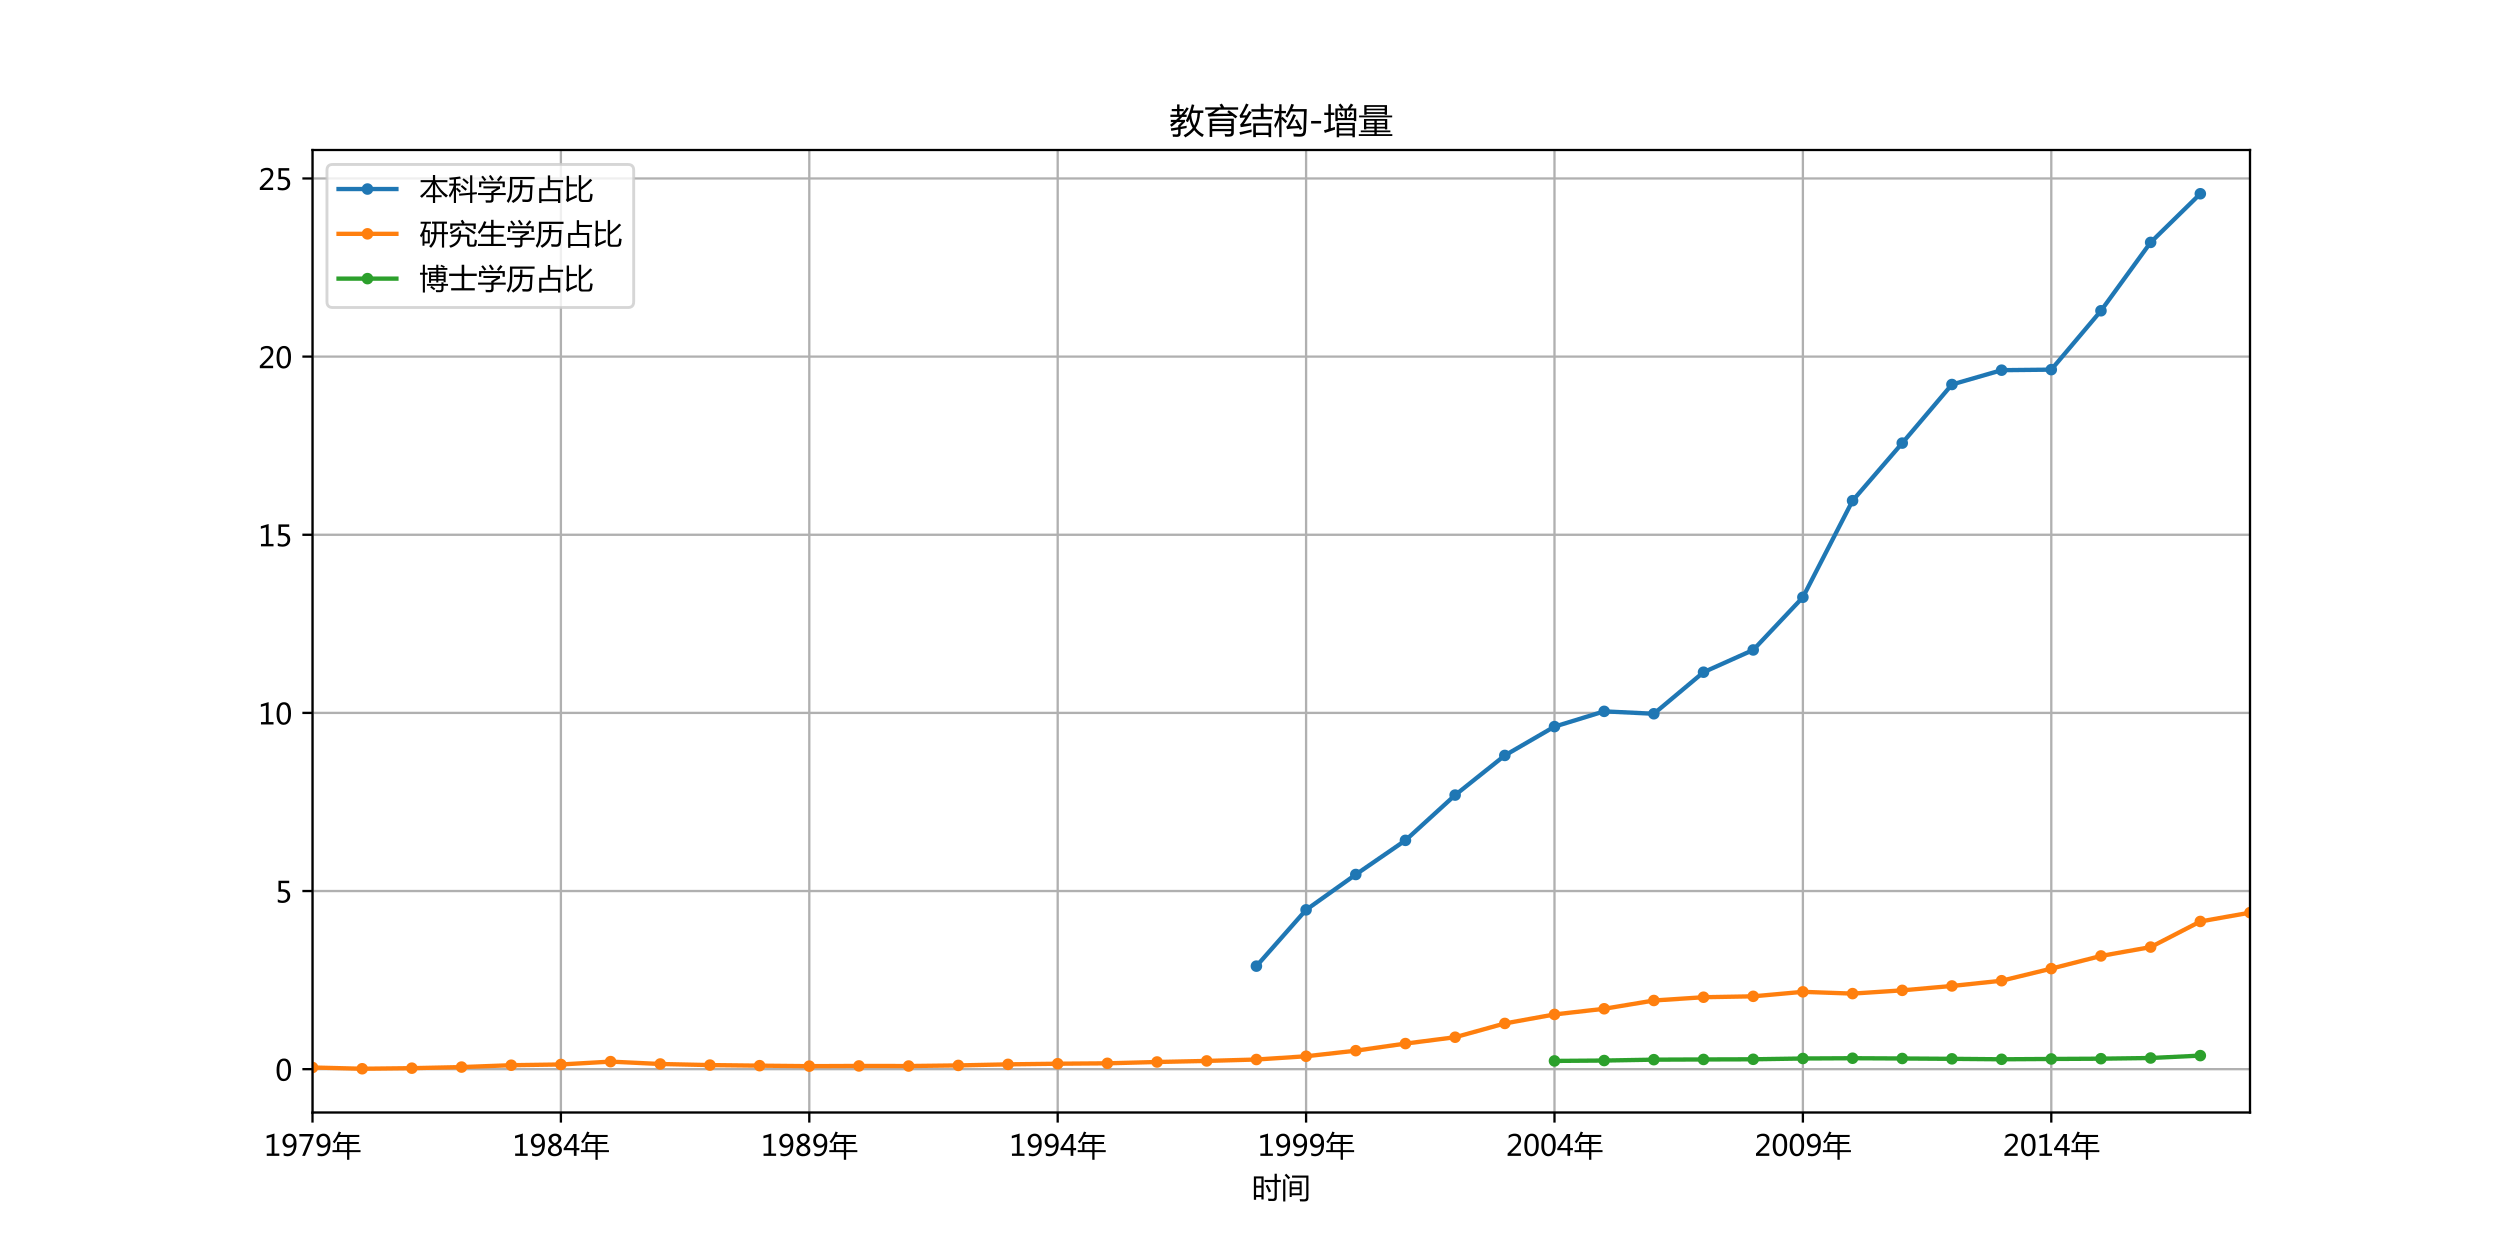 <?xml version="1.0" encoding="utf-8" standalone="no"?>
<!DOCTYPE svg PUBLIC "-//W3C//DTD SVG 1.1//EN"
  "http://www.w3.org/Graphics/SVG/1.1/DTD/svg11.dtd">
<!-- Created with matplotlib (http://matplotlib.org/) -->
<svg height="432pt" version="1.1" viewBox="0 0 864 432" width="864pt" xmlns="http://www.w3.org/2000/svg" xmlns:xlink="http://www.w3.org/1999/xlink">
 <defs>
  <style type="text/css">
*{stroke-linecap:butt;stroke-linejoin:round;}
  </style>
 </defs>
 <g id="figure_1">
  <g id="patch_1">
   <path d="M 0 432 
L 864 432 
L 864 0 
L 0 0 
z
" style="fill:#ffffff;"/>
  </g>
  <g id="axes_1">
   <g id="patch_2">
    <path d="M 108 384.48 
L 777.6 384.48 
L 777.6 51.84 
L 108 51.84 
z
" style="fill:#ffffff;"/>
   </g>
   <g id="matplotlib.axis_1">
    <g id="xtick_1">
     <g id="line2d_1">
      <path clip-path="url(#pd8bc8c2e0d)" d="M 108 384.48 
L 108 51.84 
" style="fill:none;stroke:#b0b0b0;stroke-linecap:square;stroke-width:0.8;"/>
     </g>
     <g id="line2d_2">
      <defs>
       <path d="M 0 0 
L 0 3.5 
" id="m92b69bf2de" style="stroke:#000000;stroke-width:0.8;"/>
      </defs>
      <g>
       <use style="stroke:#000000;stroke-width:0.8;" x="108" xlink:href="#m92b69bf2de" y="384.48"/>
      </g>
     </g>
     <g id="text_1">
      <!-- 1979年 -->
      <defs>
       <path d="M 52.594 0 
L 9.234 0 
L 9.234 8.25 
L 26.172 8.25 
L 26.172 65.672 
L 8.797 60.641 
L 8.797 69.438 
L 35.688 77.25 
L 35.688 8.25 
L 52.594 8.25 
z
" id="MicrosoftYaHei-31"/>
       <path d="M 9.031 10.25 
Q 15.281 6.641 22.516 6.641 
Q 32.672 6.641 38.25 14.641 
Q 43.844 22.656 43.844 37.406 
Q 43.75 37.312 43.656 37.406 
Q 38.672 27.938 26.906 27.938 
Q 17.391 27.938 11.141 34.469 
Q 4.891 41.016 4.891 51.469 
Q 4.891 62.594 11.719 69.75 
Q 18.562 76.906 29.438 76.906 
Q 40.719 76.906 47.062 68.047 
Q 53.422 59.188 53.422 42.234 
Q 53.422 21.297 45.219 10.016 
Q 37.016 -1.266 22.516 -1.266 
Q 14.547 -1.266 9.031 1.312 
z
M 14.547 52.688 
Q 14.547 45.062 18.453 40.594 
Q 22.359 36.141 29.25 36.141 
Q 35.203 36.141 39.25 40.203 
Q 43.312 44.281 43.312 50.094 
Q 43.312 58.25 39.281 63.594 
Q 35.25 68.953 28.656 68.953 
Q 22.562 68.953 18.547 64.312 
Q 14.547 59.672 14.547 52.688 
z
" id="MicrosoftYaHei-39"/>
       <path d="M 53.766 72.312 
L 24.172 0 
L 14.266 0 
L 42.391 67.188 
L 4.594 67.188 
L 4.594 75.641 
L 53.766 75.641 
z
" id="MicrosoftYaHei-37"/>
       <path d="M 1.859 19.969 
L 17.578 19.969 
L 17.578 47.906 
L 52.156 47.906 
L 52.156 65.281 
L 23.438 65.281 
Q 16.844 53.422 8.688 43.406 
Q 6.156 46.141 2.641 48.875 
Q 16.5 64.5 23.438 83.938 
L 31.453 81.688 
Q 29.391 76.859 27.156 72.312 
L 94.344 72.312 
L 94.344 65.281 
L 60.062 65.281 
L 60.062 47.906 
L 92.672 47.906 
L 92.672 41.062 
L 60.062 41.062 
L 60.062 19.969 
L 98.734 19.969 
L 98.734 12.938 
L 60.062 12.938 
L 60.062 -13.422 
L 52.156 -13.422 
L 52.156 12.938 
L 1.859 12.938 
z
M 25.297 19.969 
L 52.156 19.969 
L 52.156 41.062 
L 25.297 41.062 
z
" id="MicrosoftYaHei-5e74"/>
      </defs>
      <g transform="translate(91.272 399.474)scale(0.1 -0.1)">
       <use xlink:href="#MicrosoftYaHei-31"/>
       <use x="58.643" xlink:href="#MicrosoftYaHei-39"/>
       <use x="117.285" xlink:href="#MicrosoftYaHei-37"/>
       <use x="175.928" xlink:href="#MicrosoftYaHei-39"/>
       <use x="234.57" xlink:href="#MicrosoftYaHei-5e74"/>
      </g>
     </g>
    </g>
    <g id="xtick_2">
     <g id="line2d_3">
      <path clip-path="url(#pd8bc8c2e0d)" d="M 193.846 384.48 
L 193.846 51.84 
" style="fill:none;stroke:#b0b0b0;stroke-linecap:square;stroke-width:0.8;"/>
     </g>
     <g id="line2d_4">
      <g>
       <use style="stroke:#000000;stroke-width:0.8;" x="193.846" xlink:href="#m92b69bf2de" y="384.48"/>
      </g>
     </g>
     <g id="text_2">
      <!-- 1984年 -->
      <defs>
       <path d="M 21.391 39.797 
Q 7.859 46.094 7.859 58.062 
Q 7.859 66.406 14.203 71.656 
Q 20.562 76.906 30.422 76.906 
Q 39.453 76.906 45.312 71.969 
Q 51.172 67.047 51.172 59.234 
Q 51.172 46.625 37.062 39.844 
L 37.062 39.656 
Q 53.609 33.688 53.609 19.344 
Q 53.609 9.906 46.797 4.312 
Q 39.984 -1.266 27.781 -1.266 
Q 17.781 -1.266 11.469 4.25 
Q 5.172 9.766 5.172 18.562 
Q 5.172 33.016 21.391 39.594 
z
M 41.5 58.109 
Q 41.5 63.188 38.328 66.109 
Q 35.156 69.047 29.734 69.047 
Q 24.656 69.047 21.094 65.984 
Q 17.531 62.938 17.531 58.203 
Q 17.531 48.734 29.391 43.797 
Q 41.5 48.828 41.5 58.109 
z
M 28.812 35.25 
Q 14.797 29.594 14.797 19.047 
Q 14.797 13.578 18.891 10.062 
Q 23 6.547 29.594 6.547 
Q 35.984 6.547 39.984 10.031 
Q 44 13.531 44 18.75 
Q 44 29.734 28.812 35.25 
z
" id="MicrosoftYaHei-38"/>
       <path d="M 55.078 19.625 
L 45.406 19.625 
L 45.406 0 
L 36.141 0 
L 36.141 19.625 
L 0.875 19.625 
L 0.875 25.828 
L 34.328 75.641 
L 45.406 75.641 
L 45.406 27.203 
L 55.078 27.203 
z
M 36.141 27.203 
L 36.141 58.891 
Q 36.141 62.25 36.328 66.656 
L 36.141 66.656 
Q 35.453 64.797 33.25 60.844 
L 10.75 27.203 
z
" id="MicrosoftYaHei-34"/>
      </defs>
      <g transform="translate(177.118 399.474)scale(0.1 -0.1)">
       <use xlink:href="#MicrosoftYaHei-31"/>
       <use x="58.643" xlink:href="#MicrosoftYaHei-39"/>
       <use x="117.285" xlink:href="#MicrosoftYaHei-38"/>
       <use x="175.928" xlink:href="#MicrosoftYaHei-34"/>
       <use x="234.57" xlink:href="#MicrosoftYaHei-5e74"/>
      </g>
     </g>
    </g>
    <g id="xtick_3">
     <g id="line2d_5">
      <path clip-path="url(#pd8bc8c2e0d)" d="M 279.692 384.48 
L 279.692 51.84 
" style="fill:none;stroke:#b0b0b0;stroke-linecap:square;stroke-width:0.8;"/>
     </g>
     <g id="line2d_6">
      <g>
       <use style="stroke:#000000;stroke-width:0.8;" x="279.692" xlink:href="#m92b69bf2de" y="384.48"/>
      </g>
     </g>
     <g id="text_3">
      <!-- 1989年 -->
      <g transform="translate(262.964 399.474)scale(0.1 -0.1)">
       <use xlink:href="#MicrosoftYaHei-31"/>
       <use x="58.643" xlink:href="#MicrosoftYaHei-39"/>
       <use x="117.285" xlink:href="#MicrosoftYaHei-38"/>
       <use x="175.928" xlink:href="#MicrosoftYaHei-39"/>
       <use x="234.57" xlink:href="#MicrosoftYaHei-5e74"/>
      </g>
     </g>
    </g>
    <g id="xtick_4">
     <g id="line2d_7">
      <path clip-path="url(#pd8bc8c2e0d)" d="M 365.538 384.48 
L 365.538 51.84 
" style="fill:none;stroke:#b0b0b0;stroke-linecap:square;stroke-width:0.8;"/>
     </g>
     <g id="line2d_8">
      <g>
       <use style="stroke:#000000;stroke-width:0.8;" x="365.538" xlink:href="#m92b69bf2de" y="384.48"/>
      </g>
     </g>
     <g id="text_4">
      <!-- 1994年 -->
      <g transform="translate(348.81 399.474)scale(0.1 -0.1)">
       <use xlink:href="#MicrosoftYaHei-31"/>
       <use x="58.643" xlink:href="#MicrosoftYaHei-39"/>
       <use x="117.285" xlink:href="#MicrosoftYaHei-39"/>
       <use x="175.928" xlink:href="#MicrosoftYaHei-34"/>
       <use x="234.57" xlink:href="#MicrosoftYaHei-5e74"/>
      </g>
     </g>
    </g>
    <g id="xtick_5">
     <g id="line2d_9">
      <path clip-path="url(#pd8bc8c2e0d)" d="M 451.385 384.48 
L 451.385 51.84 
" style="fill:none;stroke:#b0b0b0;stroke-linecap:square;stroke-width:0.8;"/>
     </g>
     <g id="line2d_10">
      <g>
       <use style="stroke:#000000;stroke-width:0.8;" x="451.385" xlink:href="#m92b69bf2de" y="384.48"/>
      </g>
     </g>
     <g id="text_5">
      <!-- 1999年 -->
      <g transform="translate(434.656 399.474)scale(0.1 -0.1)">
       <use xlink:href="#MicrosoftYaHei-31"/>
       <use x="58.643" xlink:href="#MicrosoftYaHei-39"/>
       <use x="117.285" xlink:href="#MicrosoftYaHei-39"/>
       <use x="175.928" xlink:href="#MicrosoftYaHei-39"/>
       <use x="234.57" xlink:href="#MicrosoftYaHei-5e74"/>
      </g>
     </g>
    </g>
    <g id="xtick_6">
     <g id="line2d_11">
      <path clip-path="url(#pd8bc8c2e0d)" d="M 537.231 384.48 
L 537.231 51.84 
" style="fill:none;stroke:#b0b0b0;stroke-linecap:square;stroke-width:0.8;"/>
     </g>
     <g id="line2d_12">
      <g>
       <use style="stroke:#000000;stroke-width:0.8;" x="537.231" xlink:href="#m92b69bf2de" y="384.48"/>
      </g>
     </g>
     <g id="text_6">
      <!-- 2004年 -->
      <defs>
       <path d="M 51.172 0 
L 5.172 0 
L 5.172 8.297 
L 27.156 30.219 
Q 36.234 39.312 39.312 44.609 
Q 42.391 49.906 42.391 55.562 
Q 42.391 62.016 38.766 65.453 
Q 35.156 68.891 28.328 68.891 
Q 18.219 68.891 9.031 60.297 
L 9.031 70.016 
Q 17.969 76.906 29.828 76.906 
Q 40.047 76.906 45.953 71.391 
Q 51.859 65.875 51.859 56.547 
Q 51.859 49.516 48.062 42.75 
Q 44.281 35.984 33.734 25.531 
L 16.5 8.688 
L 16.5 8.5 
L 51.172 8.5 
z
" id="MicrosoftYaHei-32"/>
       <path d="M 4.438 36.328 
Q 4.438 56.344 11.078 66.625 
Q 17.719 76.906 30.328 76.906 
Q 54.344 76.906 54.344 38.141 
Q 54.344 19 47.578 8.859 
Q 40.828 -1.266 28.609 -1.266 
Q 17.094 -1.266 10.766 8.344 
Q 4.438 17.969 4.438 36.328 
z
M 14.203 36.766 
Q 14.203 6.641 29.5 6.641 
Q 44.531 6.641 44.531 37.25 
Q 44.531 68.953 29.781 68.953 
Q 14.203 68.953 14.203 36.766 
z
" id="MicrosoftYaHei-30"/>
      </defs>
      <g transform="translate(520.503 399.474)scale(0.1 -0.1)">
       <use xlink:href="#MicrosoftYaHei-32"/>
       <use x="58.643" xlink:href="#MicrosoftYaHei-30"/>
       <use x="117.285" xlink:href="#MicrosoftYaHei-30"/>
       <use x="175.928" xlink:href="#MicrosoftYaHei-34"/>
       <use x="234.57" xlink:href="#MicrosoftYaHei-5e74"/>
      </g>
     </g>
    </g>
    <g id="xtick_7">
     <g id="line2d_13">
      <path clip-path="url(#pd8bc8c2e0d)" d="M 623.077 384.48 
L 623.077 51.84 
" style="fill:none;stroke:#b0b0b0;stroke-linecap:square;stroke-width:0.8;"/>
     </g>
     <g id="line2d_14">
      <g>
       <use style="stroke:#000000;stroke-width:0.8;" x="623.077" xlink:href="#m92b69bf2de" y="384.48"/>
      </g>
     </g>
     <g id="text_7">
      <!-- 2009年 -->
      <g transform="translate(606.349 399.474)scale(0.1 -0.1)">
       <use xlink:href="#MicrosoftYaHei-32"/>
       <use x="58.643" xlink:href="#MicrosoftYaHei-30"/>
       <use x="117.285" xlink:href="#MicrosoftYaHei-30"/>
       <use x="175.928" xlink:href="#MicrosoftYaHei-39"/>
       <use x="234.57" xlink:href="#MicrosoftYaHei-5e74"/>
      </g>
     </g>
    </g>
    <g id="xtick_8">
     <g id="line2d_15">
      <path clip-path="url(#pd8bc8c2e0d)" d="M 708.923 384.48 
L 708.923 51.84 
" style="fill:none;stroke:#b0b0b0;stroke-linecap:square;stroke-width:0.8;"/>
     </g>
     <g id="line2d_16">
      <g>
       <use style="stroke:#000000;stroke-width:0.8;" x="708.923" xlink:href="#m92b69bf2de" y="384.48"/>
      </g>
     </g>
     <g id="text_8">
      <!-- 2014年 -->
      <g transform="translate(692.195 399.474)scale(0.1 -0.1)">
       <use xlink:href="#MicrosoftYaHei-32"/>
       <use x="58.643" xlink:href="#MicrosoftYaHei-30"/>
       <use x="117.285" xlink:href="#MicrosoftYaHei-31"/>
       <use x="175.928" xlink:href="#MicrosoftYaHei-34"/>
       <use x="234.57" xlink:href="#MicrosoftYaHei-5e74"/>
      </g>
     </g>
    </g>
    <g id="text_9">
     <!-- 时间 -->
     <defs>
      <path d="M 5.375 73.875 
L 39.062 73.875 
L 39.062 -5.719 
L 31.344 -5.719 
L 31.344 2.391 
L 13.094 2.391 
L 13.094 -6.891 
L 5.375 -6.891 
z
M 42.281 61.578 
L 76.953 61.578 
L 76.953 83.156 
L 84.766 83.156 
L 84.766 61.578 
L 98.641 61.578 
L 98.641 54.344 
L 84.766 54.344 
L 84.766 1.812 
Q 84.766 -11.281 72.266 -11.281 
Q 66.609 -11.281 55.672 -10.984 
Q 55.172 -7.469 54.109 -2.781 
Q 64.359 -3.562 70.125 -3.562 
Q 76.953 -3.562 76.953 3.375 
L 76.953 54.344 
L 42.281 54.344 
z
M 13.094 9.625 
L 31.344 9.625 
L 31.344 34.906 
L 13.094 34.906 
z
M 31.344 66.656 
L 13.094 66.656 
L 13.094 41.938 
L 31.344 41.938 
z
M 53.219 44.969 
Q 61.031 30.719 65.047 22.219 
Q 62.5 21.047 57.234 18.312 
Q 53.422 27.594 46.297 41.453 
z
" id="MicrosoftYaHei-65f6"/>
      <path d="M 29.109 56.984 
L 70.516 56.984 
L 70.516 8.641 
L 36.141 8.641 
L 36.141 2.594 
L 29.109 2.594 
z
M 37.312 69.578 
L 37.312 76.906 
L 93.953 76.906 
L 93.953 -0.438 
Q 93.953 -12.75 79.984 -12.75 
Q 74.312 -12.75 65.141 -12.547 
Q 64.75 -9.625 63.578 -4.641 
Q 71.688 -5.219 79 -5.219 
Q 86.328 -5.219 86.328 1.906 
L 86.328 69.578 
z
M 6.547 63.812 
L 14.156 63.812 
L 14.156 -12.75 
L 6.547 -12.75 
z
M 36.141 15.578 
L 63.484 15.578 
L 63.484 29.438 
L 36.141 29.438 
z
M 63.484 50.047 
L 36.141 50.047 
L 36.141 36.375 
L 63.484 36.375 
z
M 11.625 78.172 
L 17.188 83.156 
Q 24.609 76.125 30.953 69.484 
L 24.609 63.922 
Q 18.656 70.953 11.625 78.172 
z
" id="MicrosoftYaHei-95f4"/>
     </defs>
     <g transform="translate(432.8 413.953)scale(0.1 -0.1)">
      <use xlink:href="#MicrosoftYaHei-65f6"/>
      <use x="100" xlink:href="#MicrosoftYaHei-95f4"/>
     </g>
    </g>
   </g>
   <g id="matplotlib.axis_2">
    <g id="ytick_1">
     <g id="line2d_17">
      <path clip-path="url(#pd8bc8c2e0d)" d="M 108 369.51 
L 777.6 369.51 
" style="fill:none;stroke:#b0b0b0;stroke-linecap:square;stroke-width:0.8;"/>
     </g>
     <g id="line2d_18">
      <defs>
       <path d="M 0 0 
L -3.5 0 
" id="mf2608a0c07" style="stroke:#000000;stroke-width:0.8;"/>
      </defs>
      <g>
       <use style="stroke:#000000;stroke-width:0.8;" x="108" xlink:href="#mf2608a0c07" y="369.51"/>
      </g>
     </g>
     <g id="text_10">
      <!-- 0 -->
      <g transform="translate(95.136 373.507)scale(0.1 -0.1)">
       <use xlink:href="#MicrosoftYaHei-30"/>
      </g>
     </g>
    </g>
    <g id="ytick_2">
     <g id="line2d_19">
      <path clip-path="url(#pd8bc8c2e0d)" d="M 108 307.943 
L 777.6 307.943 
" style="fill:none;stroke:#b0b0b0;stroke-linecap:square;stroke-width:0.8;"/>
     </g>
     <g id="line2d_20">
      <g>
       <use style="stroke:#000000;stroke-width:0.8;" x="108" xlink:href="#mf2608a0c07" y="307.943"/>
      </g>
     </g>
     <g id="text_11">
      <!-- 5 -->
      <defs>
       <path d="M 8.641 11.625 
Q 16.266 6.641 24.516 6.641 
Q 32.328 6.641 37.109 11 
Q 41.891 15.375 41.891 22.609 
Q 41.891 29.891 37.031 33.891 
Q 32.172 37.891 22.953 37.891 
Q 18.5 37.891 10.984 37.203 
L 10.984 75.641 
L 48.188 75.641 
L 48.188 67.188 
L 19.875 67.188 
L 19.875 45.797 
Q 24.125 46.047 26.266 46.047 
Q 38.234 46.047 44.922 39.984 
Q 51.609 33.938 51.609 23.297 
Q 51.609 12.312 44.422 5.516 
Q 37.25 -1.266 24.609 -1.266 
Q 14.016 -1.266 8.641 1.859 
z
" id="MicrosoftYaHei-35"/>
      </defs>
      <g transform="translate(95.136 311.94)scale(0.1 -0.1)">
       <use xlink:href="#MicrosoftYaHei-35"/>
      </g>
     </g>
    </g>
    <g id="ytick_3">
     <g id="line2d_21">
      <path clip-path="url(#pd8bc8c2e0d)" d="M 108 246.377 
L 777.6 246.377 
" style="fill:none;stroke:#b0b0b0;stroke-linecap:square;stroke-width:0.8;"/>
     </g>
     <g id="line2d_22">
      <g>
       <use style="stroke:#000000;stroke-width:0.8;" x="108" xlink:href="#mf2608a0c07" y="246.377"/>
      </g>
     </g>
     <g id="text_12">
      <!-- 10 -->
      <g transform="translate(89.272 250.374)scale(0.1 -0.1)">
       <use xlink:href="#MicrosoftYaHei-31"/>
       <use x="58.643" xlink:href="#MicrosoftYaHei-30"/>
      </g>
     </g>
    </g>
    <g id="ytick_4">
     <g id="line2d_23">
      <path clip-path="url(#pd8bc8c2e0d)" d="M 108 184.811 
L 777.6 184.811 
" style="fill:none;stroke:#b0b0b0;stroke-linecap:square;stroke-width:0.8;"/>
     </g>
     <g id="line2d_24">
      <g>
       <use style="stroke:#000000;stroke-width:0.8;" x="108" xlink:href="#mf2608a0c07" y="184.811"/>
      </g>
     </g>
     <g id="text_13">
      <!-- 15 -->
      <g transform="translate(89.272 188.807)scale(0.1 -0.1)">
       <use xlink:href="#MicrosoftYaHei-31"/>
       <use x="58.643" xlink:href="#MicrosoftYaHei-35"/>
      </g>
     </g>
    </g>
    <g id="ytick_5">
     <g id="line2d_25">
      <path clip-path="url(#pd8bc8c2e0d)" d="M 108 123.244 
L 777.6 123.244 
" style="fill:none;stroke:#b0b0b0;stroke-linecap:square;stroke-width:0.8;"/>
     </g>
     <g id="line2d_26">
      <g>
       <use style="stroke:#000000;stroke-width:0.8;" x="108" xlink:href="#mf2608a0c07" y="123.244"/>
      </g>
     </g>
     <g id="text_14">
      <!-- 20 -->
      <g transform="translate(89.272 127.241)scale(0.1 -0.1)">
       <use xlink:href="#MicrosoftYaHei-32"/>
       <use x="58.643" xlink:href="#MicrosoftYaHei-30"/>
      </g>
     </g>
    </g>
    <g id="ytick_6">
     <g id="line2d_27">
      <path clip-path="url(#pd8bc8c2e0d)" d="M 108 61.678 
L 777.6 61.678 
" style="fill:none;stroke:#b0b0b0;stroke-linecap:square;stroke-width:0.8;"/>
     </g>
     <g id="line2d_28">
      <g>
       <use style="stroke:#000000;stroke-width:0.8;" x="108" xlink:href="#mf2608a0c07" y="61.678"/>
      </g>
     </g>
     <g id="text_15">
      <!-- 25 -->
      <g transform="translate(89.272 65.674)scale(0.1 -0.1)">
       <use xlink:href="#MicrosoftYaHei-32"/>
       <use x="58.643" xlink:href="#MicrosoftYaHei-35"/>
      </g>
     </g>
    </g>
   </g>
   <g id="line2d_29">
    <path clip-path="url(#pd8bc8c2e0d)" d="M 434.215 333.897 
L 451.385 314.445 
L 468.554 302.228 
L 485.723 290.427 
L 502.892 274.778 
L 520.062 261.079 
L 537.231 251.117 
L 554.4 245.845 
L 571.569 246.677 
L 588.738 232.313 
L 605.908 224.627 
L 623.077 206.415 
L 640.246 173.037 
L 657.415 153.134 
L 674.585 132.886 
L 691.754 127.935 
L 708.923 127.749 
L 726.092 107.401 
L 743.262 83.773 
L 760.431 66.96 
" style="fill:none;stroke:#1f77b4;stroke-linecap:square;stroke-width:1.5;"/>
    <defs>
     <path d="M 0 1.5 
C 0.398 1.5 0.779 1.342 1.061 1.061 
C 1.342 0.779 1.5 0.398 1.5 0 
C 1.5 -0.398 1.342 -0.779 1.061 -1.061 
C 0.779 -1.342 0.398 -1.5 0 -1.5 
C -0.398 -1.5 -0.779 -1.342 -1.061 -1.061 
C -1.342 -0.779 -1.5 -0.398 -1.5 0 
C -1.5 0.398 -1.342 0.779 -1.061 1.061 
C -0.779 1.342 -0.398 1.5 0 1.5 
z
" id="mfb574c942f" style="stroke:#1f77b4;"/>
    </defs>
    <g clip-path="url(#pd8bc8c2e0d)">
     <use style="fill:#1f77b4;stroke:#1f77b4;" x="434.215" xlink:href="#mfb574c942f" y="333.897"/>
     <use style="fill:#1f77b4;stroke:#1f77b4;" x="451.385" xlink:href="#mfb574c942f" y="314.445"/>
     <use style="fill:#1f77b4;stroke:#1f77b4;" x="468.554" xlink:href="#mfb574c942f" y="302.228"/>
     <use style="fill:#1f77b4;stroke:#1f77b4;" x="485.723" xlink:href="#mfb574c942f" y="290.427"/>
     <use style="fill:#1f77b4;stroke:#1f77b4;" x="502.892" xlink:href="#mfb574c942f" y="274.778"/>
     <use style="fill:#1f77b4;stroke:#1f77b4;" x="520.062" xlink:href="#mfb574c942f" y="261.079"/>
     <use style="fill:#1f77b4;stroke:#1f77b4;" x="537.231" xlink:href="#mfb574c942f" y="251.117"/>
     <use style="fill:#1f77b4;stroke:#1f77b4;" x="554.4" xlink:href="#mfb574c942f" y="245.845"/>
     <use style="fill:#1f77b4;stroke:#1f77b4;" x="571.569" xlink:href="#mfb574c942f" y="246.677"/>
     <use style="fill:#1f77b4;stroke:#1f77b4;" x="588.738" xlink:href="#mfb574c942f" y="232.313"/>
     <use style="fill:#1f77b4;stroke:#1f77b4;" x="605.908" xlink:href="#mfb574c942f" y="224.627"/>
     <use style="fill:#1f77b4;stroke:#1f77b4;" x="623.077" xlink:href="#mfb574c942f" y="206.415"/>
     <use style="fill:#1f77b4;stroke:#1f77b4;" x="640.246" xlink:href="#mfb574c942f" y="173.037"/>
     <use style="fill:#1f77b4;stroke:#1f77b4;" x="657.415" xlink:href="#mfb574c942f" y="153.134"/>
     <use style="fill:#1f77b4;stroke:#1f77b4;" x="674.585" xlink:href="#mfb574c942f" y="132.886"/>
     <use style="fill:#1f77b4;stroke:#1f77b4;" x="691.754" xlink:href="#mfb574c942f" y="127.935"/>
     <use style="fill:#1f77b4;stroke:#1f77b4;" x="708.923" xlink:href="#mfb574c942f" y="127.749"/>
     <use style="fill:#1f77b4;stroke:#1f77b4;" x="726.092" xlink:href="#mfb574c942f" y="107.401"/>
     <use style="fill:#1f77b4;stroke:#1f77b4;" x="743.262" xlink:href="#mfb574c942f" y="83.773"/>
     <use style="fill:#1f77b4;stroke:#1f77b4;" x="760.431" xlink:href="#mfb574c942f" y="66.96"/>
    </g>
   </g>
   <g id="line2d_30">
    <path clip-path="url(#pd8bc8c2e0d)" d="M 108 368.922 
L 125.169 369.36 
L 142.338 369.16 
L 159.508 368.784 
L 176.677 368.137 
L 193.846 367.882 
L 211.015 366.893 
L 228.185 367.714 
L 245.354 368.092 
L 262.523 368.292 
L 279.692 368.466 
L 296.862 368.386 
L 314.031 368.42 
L 331.2 368.207 
L 348.369 367.842 
L 365.538 367.621 
L 382.708 367.483 
L 399.877 367.024 
L 417.046 366.655 
L 434.215 366.168 
L 451.385 365.046 
L 468.554 363.112 
L 485.723 360.659 
L 502.892 358.462 
L 520.062 353.701 
L 537.231 350.588 
L 554.4 348.631 
L 571.569 345.771 
L 588.738 344.642 
L 605.908 344.332 
L 623.077 342.777 
L 640.246 343.39 
L 657.415 342.266 
L 674.585 340.75 
L 691.754 338.933 
L 708.923 334.757 
L 726.092 330.374 
L 743.262 327.312 
L 760.431 318.457 
L 777.6 315.409 
" style="fill:none;stroke:#ff7f0e;stroke-linecap:square;stroke-width:1.5;"/>
    <defs>
     <path d="M 0 1.5 
C 0.398 1.5 0.779 1.342 1.061 1.061 
C 1.342 0.779 1.5 0.398 1.5 0 
C 1.5 -0.398 1.342 -0.779 1.061 -1.061 
C 0.779 -1.342 0.398 -1.5 0 -1.5 
C -0.398 -1.5 -0.779 -1.342 -1.061 -1.061 
C -1.342 -0.779 -1.5 -0.398 -1.5 0 
C -1.5 0.398 -1.342 0.779 -1.061 1.061 
C -0.779 1.342 -0.398 1.5 0 1.5 
z
" id="md933b5a482" style="stroke:#ff7f0e;"/>
    </defs>
    <g clip-path="url(#pd8bc8c2e0d)">
     <use style="fill:#ff7f0e;stroke:#ff7f0e;" x="108" xlink:href="#md933b5a482" y="368.922"/>
     <use style="fill:#ff7f0e;stroke:#ff7f0e;" x="125.169" xlink:href="#md933b5a482" y="369.36"/>
     <use style="fill:#ff7f0e;stroke:#ff7f0e;" x="142.338" xlink:href="#md933b5a482" y="369.16"/>
     <use style="fill:#ff7f0e;stroke:#ff7f0e;" x="159.508" xlink:href="#md933b5a482" y="368.784"/>
     <use style="fill:#ff7f0e;stroke:#ff7f0e;" x="176.677" xlink:href="#md933b5a482" y="368.137"/>
     <use style="fill:#ff7f0e;stroke:#ff7f0e;" x="193.846" xlink:href="#md933b5a482" y="367.882"/>
     <use style="fill:#ff7f0e;stroke:#ff7f0e;" x="211.015" xlink:href="#md933b5a482" y="366.893"/>
     <use style="fill:#ff7f0e;stroke:#ff7f0e;" x="228.185" xlink:href="#md933b5a482" y="367.714"/>
     <use style="fill:#ff7f0e;stroke:#ff7f0e;" x="245.354" xlink:href="#md933b5a482" y="368.092"/>
     <use style="fill:#ff7f0e;stroke:#ff7f0e;" x="262.523" xlink:href="#md933b5a482" y="368.292"/>
     <use style="fill:#ff7f0e;stroke:#ff7f0e;" x="279.692" xlink:href="#md933b5a482" y="368.466"/>
     <use style="fill:#ff7f0e;stroke:#ff7f0e;" x="296.862" xlink:href="#md933b5a482" y="368.386"/>
     <use style="fill:#ff7f0e;stroke:#ff7f0e;" x="314.031" xlink:href="#md933b5a482" y="368.42"/>
     <use style="fill:#ff7f0e;stroke:#ff7f0e;" x="331.2" xlink:href="#md933b5a482" y="368.207"/>
     <use style="fill:#ff7f0e;stroke:#ff7f0e;" x="348.369" xlink:href="#md933b5a482" y="367.842"/>
     <use style="fill:#ff7f0e;stroke:#ff7f0e;" x="365.538" xlink:href="#md933b5a482" y="367.621"/>
     <use style="fill:#ff7f0e;stroke:#ff7f0e;" x="382.708" xlink:href="#md933b5a482" y="367.483"/>
     <use style="fill:#ff7f0e;stroke:#ff7f0e;" x="399.877" xlink:href="#md933b5a482" y="367.024"/>
     <use style="fill:#ff7f0e;stroke:#ff7f0e;" x="417.046" xlink:href="#md933b5a482" y="366.655"/>
     <use style="fill:#ff7f0e;stroke:#ff7f0e;" x="434.215" xlink:href="#md933b5a482" y="366.168"/>
     <use style="fill:#ff7f0e;stroke:#ff7f0e;" x="451.385" xlink:href="#md933b5a482" y="365.046"/>
     <use style="fill:#ff7f0e;stroke:#ff7f0e;" x="468.554" xlink:href="#md933b5a482" y="363.112"/>
     <use style="fill:#ff7f0e;stroke:#ff7f0e;" x="485.723" xlink:href="#md933b5a482" y="360.659"/>
     <use style="fill:#ff7f0e;stroke:#ff7f0e;" x="502.892" xlink:href="#md933b5a482" y="358.462"/>
     <use style="fill:#ff7f0e;stroke:#ff7f0e;" x="520.062" xlink:href="#md933b5a482" y="353.701"/>
     <use style="fill:#ff7f0e;stroke:#ff7f0e;" x="537.231" xlink:href="#md933b5a482" y="350.588"/>
     <use style="fill:#ff7f0e;stroke:#ff7f0e;" x="554.4" xlink:href="#md933b5a482" y="348.631"/>
     <use style="fill:#ff7f0e;stroke:#ff7f0e;" x="571.569" xlink:href="#md933b5a482" y="345.771"/>
     <use style="fill:#ff7f0e;stroke:#ff7f0e;" x="588.738" xlink:href="#md933b5a482" y="344.642"/>
     <use style="fill:#ff7f0e;stroke:#ff7f0e;" x="605.908" xlink:href="#md933b5a482" y="344.332"/>
     <use style="fill:#ff7f0e;stroke:#ff7f0e;" x="623.077" xlink:href="#md933b5a482" y="342.777"/>
     <use style="fill:#ff7f0e;stroke:#ff7f0e;" x="640.246" xlink:href="#md933b5a482" y="343.39"/>
     <use style="fill:#ff7f0e;stroke:#ff7f0e;" x="657.415" xlink:href="#md933b5a482" y="342.266"/>
     <use style="fill:#ff7f0e;stroke:#ff7f0e;" x="674.585" xlink:href="#md933b5a482" y="340.75"/>
     <use style="fill:#ff7f0e;stroke:#ff7f0e;" x="691.754" xlink:href="#md933b5a482" y="338.933"/>
     <use style="fill:#ff7f0e;stroke:#ff7f0e;" x="708.923" xlink:href="#md933b5a482" y="334.757"/>
     <use style="fill:#ff7f0e;stroke:#ff7f0e;" x="726.092" xlink:href="#md933b5a482" y="330.374"/>
     <use style="fill:#ff7f0e;stroke:#ff7f0e;" x="743.262" xlink:href="#md933b5a482" y="327.312"/>
     <use style="fill:#ff7f0e;stroke:#ff7f0e;" x="760.431" xlink:href="#md933b5a482" y="318.457"/>
     <use style="fill:#ff7f0e;stroke:#ff7f0e;" x="777.6" xlink:href="#md933b5a482" y="315.409"/>
    </g>
   </g>
   <g id="line2d_31">
    <path clip-path="url(#pd8bc8c2e0d)" d="M 537.231 366.655 
L 554.4 366.522 
L 571.569 366.221 
L 588.738 366.145 
L 605.908 366.09 
L 623.077 365.817 
L 640.246 365.722 
L 657.415 365.812 
L 674.585 365.933 
L 691.754 366.09 
L 708.923 365.977 
L 726.092 365.881 
L 743.262 365.646 
L 760.431 364.818 
" style="fill:none;stroke:#2ca02c;stroke-linecap:square;stroke-width:1.5;"/>
    <defs>
     <path d="M 0 1.5 
C 0.398 1.5 0.779 1.342 1.061 1.061 
C 1.342 0.779 1.5 0.398 1.5 0 
C 1.5 -0.398 1.342 -0.779 1.061 -1.061 
C 0.779 -1.342 0.398 -1.5 0 -1.5 
C -0.398 -1.5 -0.779 -1.342 -1.061 -1.061 
C -1.342 -0.779 -1.5 -0.398 -1.5 0 
C -1.5 0.398 -1.342 0.779 -1.061 1.061 
C -0.779 1.342 -0.398 1.5 0 1.5 
z
" id="mc9b94ffe38" style="stroke:#2ca02c;"/>
    </defs>
    <g clip-path="url(#pd8bc8c2e0d)">
     <use style="fill:#2ca02c;stroke:#2ca02c;" x="537.231" xlink:href="#mc9b94ffe38" y="366.655"/>
     <use style="fill:#2ca02c;stroke:#2ca02c;" x="554.4" xlink:href="#mc9b94ffe38" y="366.522"/>
     <use style="fill:#2ca02c;stroke:#2ca02c;" x="571.569" xlink:href="#mc9b94ffe38" y="366.221"/>
     <use style="fill:#2ca02c;stroke:#2ca02c;" x="588.738" xlink:href="#mc9b94ffe38" y="366.145"/>
     <use style="fill:#2ca02c;stroke:#2ca02c;" x="605.908" xlink:href="#mc9b94ffe38" y="366.09"/>
     <use style="fill:#2ca02c;stroke:#2ca02c;" x="623.077" xlink:href="#mc9b94ffe38" y="365.817"/>
     <use style="fill:#2ca02c;stroke:#2ca02c;" x="640.246" xlink:href="#mc9b94ffe38" y="365.722"/>
     <use style="fill:#2ca02c;stroke:#2ca02c;" x="657.415" xlink:href="#mc9b94ffe38" y="365.812"/>
     <use style="fill:#2ca02c;stroke:#2ca02c;" x="674.585" xlink:href="#mc9b94ffe38" y="365.933"/>
     <use style="fill:#2ca02c;stroke:#2ca02c;" x="691.754" xlink:href="#mc9b94ffe38" y="366.09"/>
     <use style="fill:#2ca02c;stroke:#2ca02c;" x="708.923" xlink:href="#mc9b94ffe38" y="365.977"/>
     <use style="fill:#2ca02c;stroke:#2ca02c;" x="726.092" xlink:href="#mc9b94ffe38" y="365.881"/>
     <use style="fill:#2ca02c;stroke:#2ca02c;" x="743.262" xlink:href="#mc9b94ffe38" y="365.646"/>
     <use style="fill:#2ca02c;stroke:#2ca02c;" x="760.431" xlink:href="#mc9b94ffe38" y="364.818"/>
    </g>
   </g>
   <g id="patch_3">
    <path d="M 108 384.48 
L 108 51.84 
" style="fill:none;stroke:#000000;stroke-linecap:square;stroke-linejoin:miter;stroke-width:0.8;"/>
   </g>
   <g id="patch_4">
    <path d="M 777.6 384.48 
L 777.6 51.84 
" style="fill:none;stroke:#000000;stroke-linecap:square;stroke-linejoin:miter;stroke-width:0.8;"/>
   </g>
   <g id="patch_5">
    <path d="M 108 384.48 
L 777.6 384.48 
" style="fill:none;stroke:#000000;stroke-linecap:square;stroke-linejoin:miter;stroke-width:0.8;"/>
   </g>
   <g id="patch_6">
    <path d="M 108 51.84 
L 777.6 51.84 
" style="fill:none;stroke:#000000;stroke-linecap:square;stroke-linejoin:miter;stroke-width:0.8;"/>
   </g>
   <g id="text_16">
    <!-- 教育结构-增量 -->
    <defs>
     <path d="M 46.484 33.641 
Q 57.516 53.953 64.156 81.5 
L 71.297 79.734 
Q 69.344 71.734 66.797 63.812 
L 97.266 63.812 
L 97.266 56.781 
L 87.703 56.781 
Q 87.016 31.594 75.391 13.422 
Q 84.281 1.219 98.734 -5.609 
Q 96 -9.625 94.141 -12.844 
Q 79.891 -4.641 70.906 7.172 
Q 61.031 -5.125 45.312 -13.812 
Q 43.562 -11.281 40.531 -7.375 
Q 56.844 0.922 66.609 13.625 
Q 59.766 25.047 57.328 39.406 
Q 55.078 34.625 52.734 29.938 
Q 49.609 31.984 46.484 33.641 
z
M 49.422 73.094 
L 55.281 69.281 
Q 49.312 60.406 42 51.703 
L 49.219 51.703 
L 49.219 45.266 
L 36.422 45.266 
Q 32.516 40.875 28.422 36.766 
L 44.438 36.766 
L 44.438 30.906 
L 31.844 18.5 
L 31.844 16.75 
Q 39.75 18.109 49.312 19.875 
Q 49.031 16.156 48.922 13.141 
Q 40.922 11.766 31.844 10.109 
L 31.844 -0.531 
Q 32.516 -12.641 20.516 -12.156 
Q 16.312 -12.156 9.672 -11.969 
Q 9.281 -8.844 8.688 -4.641 
Q 13.281 -5.125 19.141 -5.219 
Q 25.297 -5.812 24.812 0.25 
L 24.812 8.844 
Q 15.328 7.078 4.891 5.031 
L 3.719 12.156 
Q 11.812 13.328 24.812 15.484 
L 24.812 20.359 
L 35.062 30.516 
L 21.969 30.516 
Q 13.875 23.094 5.766 16.844 
Q 3.812 19.578 1.172 22.406 
Q 6.844 26.422 11.719 30.516 
L 3.609 30.516 
L 3.609 36.766 
L 18.75 36.766 
Q 23.344 40.875 27.641 45.266 
L 2.344 45.266 
L 2.344 51.703 
L 21.578 51.703 
L 21.578 61.672 
L 6.25 61.672 
L 6.25 68.109 
L 21.578 68.109 
L 21.578 81.391 
L 28.609 81.391 
L 28.609 68.109 
L 40.625 68.109 
L 40.625 61.672 
L 28.609 61.672 
L 28.609 51.703 
L 33.406 51.703 
Q 42.188 61.578 49.422 73.094 
z
M 62.203 51.125 
Q 64.156 33.344 71.094 20.359 
Q 79.984 35.797 80.562 56.781 
L 64.359 56.781 
Q 63.375 53.953 62.203 51.125 
z
" id="MicrosoftYaHei-6559"/>
     <path d="M 15.438 40.281 
L 84.969 40.281 
L 84.969 -0.047 
Q 84.969 -11.578 71.297 -11.578 
Q 66.703 -11.578 60.062 -11.469 
Q 59.859 -10.5 58.5 -3.469 
Q 65.234 -4.438 70.797 -4.438 
Q 77.344 -4.438 77.547 1.125 
L 77.547 4.156 
L 22.859 4.156 
L 22.859 -12.453 
L 15.438 -12.453 
z
M 70.609 64.5 
Q 83.109 55.906 95.312 46.625 
L 89.75 41.062 
Q 85.688 44.578 81.297 48.094 
Q 43.016 47.953 22.859 47.016 
Q 16.703 46.734 12.312 45.953 
L 9.578 54.156 
Q 16.312 55.422 20.406 57.859 
Q 26.266 61.328 32.031 66.062 
L 2.641 66.062 
L 2.641 72.906 
L 48.438 72.906 
Q 46.391 76.469 43.953 80.422 
L 50.688 83.734 
Q 55.125 76.812 57.281 72.906 
L 97.469 72.906 
L 97.469 66.062 
L 43.562 66.062 
Q 33.891 59.234 25.875 54.156 
Q 48.781 54.156 72.656 54.641 
Q 69.438 57.031 66.016 59.422 
z
M 22.859 10.594 
L 77.547 10.594 
L 77.547 18.891 
L 22.859 18.891 
z
M 77.547 33.641 
L 22.859 33.641 
L 22.859 25.344 
L 77.547 25.344 
z
" id="MicrosoftYaHei-80b2"/>
     <path d="M 41.016 26.703 
L 92.578 26.703 
L 92.578 -12.938 
L 84.969 -12.938 
L 84.969 -6.891 
L 48.641 -6.891 
L 48.641 -12.938 
L 41.016 -12.938 
z
M 39.062 45.266 
L 62.891 45.266 
L 62.891 60.5 
L 35.844 60.5 
L 35.844 67.531 
L 62.891 67.531 
L 62.891 83.156 
L 70.703 83.156 
L 70.703 67.531 
L 98.047 67.531 
L 98.047 60.5 
L 70.703 60.5 
L 70.703 45.266 
L 94.625 45.266 
L 94.625 38.234 
L 39.062 38.234 
z
M 13.969 24.469 
Q 26.953 26.312 35.453 27.781 
Q 34.859 23.969 34.578 20.359 
Q 23.734 18.797 4.984 15.766 
L 3.422 23 
Q 9.672 29.5 18.312 43.609 
Q 10.109 43.062 3.422 42.531 
L 1.562 49.172 
Q 10.547 61.188 20.219 83.844 
L 27.641 80.906 
Q 17.094 60.203 10.359 49.75 
Q 16.016 49.906 22.172 50.094 
Q 25.484 55.766 29.109 62.453 
L 36.328 58.844 
Q 25.203 40.281 13.969 24.469 
z
M 84.969 19.875 
L 48.641 19.875 
L 48.641 -0.047 
L 84.969 -0.047 
z
M 1.172 1.422 
Q 19.234 4.938 36.422 9.125 
Q 36.141 5.219 36.141 1.703 
Q 20.312 -1.609 3.328 -6.109 
z
" id="MicrosoftYaHei-7ed3"/>
     <path d="M 33.406 47.797 
Q 44.344 63.234 50.875 82.953 
L 58.406 80.516 
Q 55.562 73.781 52.938 67.922 
L 95.016 67.922 
Q 93.656 18.016 93.062 6.203 
Q 92.578 -4.047 88.375 -7.859 
Q 84.375 -11.672 73.922 -11.672 
Q 66.219 -11.672 57.812 -11.188 
Q 57.234 -7.281 56.156 -2.594 
Q 65.828 -3.656 73.641 -3.859 
Q 80.375 -3.953 82.719 -1.516 
Q 85.156 0.531 85.453 7.375 
Q 86.141 20.562 87.109 60.797 
L 49.516 60.797 
Q 44.344 50.641 39.453 43.703 
Q 37.016 45.562 33.406 47.797 
z
M 1.266 21.234 
Q 11.422 37.062 15.625 55.906 
L 1.953 55.906 
L 1.953 62.453 
L 15.719 62.453 
L 15.719 81.781 
L 22.469 81.781 
L 22.469 62.453 
L 35.156 62.453 
L 35.156 55.906 
L 22.469 55.906 
L 22.469 42.719 
L 25.203 45.562 
Q 31.844 39.5 38.969 32.672 
L 33.797 27.297 
Q 27.734 34.234 22.469 39.312 
L 22.469 -13.031 
L 15.719 -13.031 
L 15.719 37.25 
Q 10.938 22.016 4.391 12.641 
Q 3.125 16.844 1.266 21.234 
z
M 61.328 35.203 
L 67.281 38.328 
Q 74.422 26.031 82.031 11.469 
L 75.094 7.766 
Q 73.922 10.406 72.656 13.031 
Q 59.969 12.25 47.656 11.281 
Q 44.625 10.984 39.062 9.812 
L 35.75 16.844 
Q 38.875 19 41.016 22.125 
Q 49.031 34.719 56.844 53.078 
L 64.156 50.047 
Q 58.406 37.359 46.578 18.312 
Q 60.641 18.703 69.734 19.094 
Q 65.828 27.203 61.328 35.203 
z
" id="MicrosoftYaHei-6784"/>
     <path d="M 36.375 26.266 
L 7.625 26.266 
L 7.625 33.641 
L 36.375 33.641 
z
" id="MicrosoftYaHei-2d"/>
     <path d="M 34.188 69.672 
L 50.922 69.672 
Q 47.516 74.703 43.359 79.938 
L 48.922 83.844 
Q 54 77.984 57.719 72.906 
L 53.172 69.672 
L 69.578 69.672 
Q 74.359 76.375 78.906 83.938 
L 85.938 79.938 
Q 81.781 74.562 77.781 69.672 
L 94.344 69.672 
L 94.344 33.156 
L 87.5 33.156 
L 87.5 36.078 
L 41.016 36.078 
L 41.016 33.156 
L 34.188 33.156 
z
M 38.094 28.078 
L 90.438 28.078 
L 90.438 -13.234 
L 83.406 -13.234 
L 83.406 -8.547 
L 45.125 -8.547 
L 45.125 -13.234 
L 38.094 -13.234 
z
M 1.266 6.688 
Q 7.281 8.406 13.969 10.5 
L 13.969 50.828 
L 2.25 50.828 
L 2.25 57.766 
L 13.969 57.766 
L 13.969 82.172 
L 21.188 82.172 
L 21.188 57.766 
L 31.25 57.766 
L 31.25 50.828 
L 21.188 50.828 
L 21.188 12.797 
Q 26.703 14.547 32.719 16.547 
Q 32.906 11.859 33.203 8.641 
Q 20.406 4.938 3.906 -0.828 
z
M 87.5 63.812 
L 67.578 63.812 
L 67.578 41.938 
L 87.5 41.938 
z
M 41.016 41.938 
L 60.844 41.938 
L 60.844 63.812 
L 41.016 63.812 
z
M 83.406 22.016 
L 45.125 22.016 
L 45.125 12.641 
L 83.406 12.641 
z
M 45.125 -2.484 
L 83.406 -2.484 
L 83.406 6.781 
L 45.125 6.781 
z
M 83.594 56.391 
Q 78.219 47.906 75.875 45.062 
L 70.609 48.188 
Q 74.125 52.984 77.828 59.812 
z
M 44.734 56.203 
L 49.703 59.422 
Q 54.109 53.766 57.328 48.781 
L 51.859 45.266 
Q 48.734 50.438 44.734 56.203 
z
" id="MicrosoftYaHei-589e"/>
     <path d="M 1.766 -4.344 
L 46.578 -4.344 
L 46.578 1.219 
L 7.422 1.219 
L 7.422 6.297 
L 46.578 6.297 
L 46.578 11.859 
L 23.344 11.859 
L 23.344 9.328 
L 16.703 9.328 
L 16.703 39.312 
L 83.594 39.312 
L 83.594 9.328 
L 76.953 9.328 
L 76.953 11.859 
L 53.422 11.859 
L 53.422 6.297 
L 92.672 6.297 
L 92.672 1.219 
L 53.422 1.219 
L 53.422 -4.344 
L 98.25 -4.344 
L 98.25 -9.625 
L 1.766 -9.625 
z
M 17.484 79.25 
L 82.906 79.25 
L 82.906 51.312 
L 76.266 51.312 
L 76.266 53.953 
L 24.125 53.953 
L 24.125 51.312 
L 17.484 51.312 
z
M 2.547 49.266 
L 97.859 49.266 
L 97.859 44 
L 2.547 44 
z
M 24.125 59.031 
L 76.266 59.031 
L 76.266 64.312 
L 24.125 64.312 
z
M 76.266 74.172 
L 24.125 74.172 
L 24.125 69 
L 76.266 69 
z
M 53.422 16.938 
L 76.953 16.938 
L 76.953 23.297 
L 53.422 23.297 
z
M 23.344 16.938 
L 46.578 16.938 
L 46.578 23.297 
L 23.344 23.297 
z
M 76.953 34.234 
L 53.422 34.234 
L 53.422 27.984 
L 76.953 27.984 
z
M 23.344 27.984 
L 46.578 27.984 
L 46.578 34.234 
L 23.344 34.234 
z
" id="MicrosoftYaHei-91cf"/>
    </defs>
    <g transform="translate(404.204 45.84)scale(0.12 -0.12)">
     <use xlink:href="#MicrosoftYaHei-6559"/>
     <use x="100" xlink:href="#MicrosoftYaHei-80b2"/>
     <use x="200" xlink:href="#MicrosoftYaHei-7ed3"/>
     <use x="300" xlink:href="#MicrosoftYaHei-6784"/>
     <use x="400" xlink:href="#MicrosoftYaHei-2d"/>
     <use x="443.262" xlink:href="#MicrosoftYaHei-589e"/>
     <use x="543.262" xlink:href="#MicrosoftYaHei-91cf"/>
    </g>
   </g>
   <g id="legend_1">
    <g id="patch_7">
     <path d="M 115 106.279 
L 217 106.279 
Q 219 106.279 219 104.279 
L 219 58.84 
Q 219 56.84 217 56.84 
L 115 56.84 
Q 113 56.84 113 58.84 
L 113 104.279 
Q 113 106.279 115 106.279 
z
" style="fill:#ffffff;opacity:0.8;stroke:#cccccc;stroke-linejoin:miter;"/>
    </g>
    <g id="line2d_32">
     <path d="M 117 65.334 
L 137 65.334 
" style="fill:none;stroke:#1f77b4;stroke-linecap:square;stroke-width:1.5;"/>
    </g>
    <g id="line2d_33">
     <g>
      <use style="fill:#1f77b4;stroke:#1f77b4;" x="127" xlink:href="#mfb574c942f" y="65.334"/>
     </g>
    </g>
    <g id="text_17">
     <!-- 本科学历占比 -->
     <defs>
      <path d="M 98.141 12.547 
Q 95.609 10.016 91.5 5.719 
Q 67.875 23.922 53.812 52.391 
L 53.812 13.719 
L 76.172 13.719 
L 76.172 6.891 
L 53.812 6.891 
L 53.812 -13.141 
L 46.188 -13.141 
L 46.188 6.891 
L 23.047 6.891 
L 23.047 13.719 
L 46.188 13.719 
L 46.188 52.391 
Q 33.734 27.594 8.016 4.547 
Q 4.203 8.156 1.562 10.406 
Q 29.344 33.203 43.109 58.641 
L 3.719 58.641 
L 3.719 65.875 
L 46.188 65.875 
L 46.188 83.453 
L 53.812 83.453 
L 53.812 65.875 
L 96.297 65.875 
L 96.297 58.641 
L 56.594 58.641 
Q 72.125 29.438 98.141 12.547 
z
" id="MicrosoftYaHei-672c"/>
      <path d="M 1.172 13.625 
Q 12.312 28.562 17.969 46.922 
L 2.547 46.922 
L 2.547 53.859 
L 18.562 53.859 
L 18.562 68.219 
Q 11.031 67.438 4.391 66.844 
Q 3.719 70.453 2.438 74.078 
Q 21.391 75.438 40.047 78.375 
L 42.578 71.141 
Q 33.797 69.969 25.875 69.094 
L 25.875 53.859 
L 41.406 53.859 
L 41.406 46.922 
L 25.875 46.922 
L 25.875 35.891 
L 30.172 39.797 
Q 37.203 33.734 43.172 27.984 
L 37.703 22.406 
Q 31.453 29.438 25.875 34.625 
L 25.875 -13.234 
L 18.562 -13.234 
L 18.562 30.812 
Q 12.797 15.766 4.891 5.328 
Q 3.219 9.328 1.172 13.625 
z
M 36.422 18.797 
L 74.703 22.219 
L 74.703 82.562 
L 82.234 82.562 
L 82.234 22.906 
L 97.656 24.359 
L 98.25 17.328 
L 82.234 15.875 
L 82.234 -13.234 
L 74.703 -13.234 
L 74.703 15.188 
L 37.203 11.766 
z
M 48.047 67.328 
L 52.547 72.219 
Q 63.375 63.922 70.125 57.672 
L 65.047 51.906 
Q 58.109 59.031 48.047 67.328 
z
M 42.281 43.891 
L 46.969 48.875 
Q 58.109 40.188 63.766 35.016 
L 58.688 29.047 
Q 54.109 33.844 42.281 43.891 
z
" id="MicrosoftYaHei-79d1"/>
      <path d="M 2.25 21.234 
L 47.953 21.234 
L 47.953 26.703 
L 66.609 37.25 
L 20.703 37.25 
L 20.703 44.391 
L 78.031 44.391 
L 78.031 36.188 
L 55.859 23.391 
L 55.859 21.234 
L 97.859 21.234 
L 97.859 14.109 
L 55.859 14.109 
L 55.859 -0.641 
Q 55.859 -12.156 44.234 -12.156 
Q 37.797 -12.156 29.109 -11.969 
Q 28.812 -8.641 27.938 -3.656 
Q 35.75 -4.438 42.875 -4.547 
Q 47.953 -4.641 47.953 0.828 
L 47.953 14.109 
L 2.25 14.109 
z
M 5.562 61.078 
L 94.625 61.078 
L 94.625 41.359 
L 86.922 41.359 
L 86.922 53.953 
L 13.281 53.953 
L 13.281 41.359 
L 5.562 41.359 
z
M 67.391 66.75 
Q 73.922 73.781 79.688 81.891 
L 86.719 76.703 
Q 80.375 69.484 73.141 61.578 
z
M 39.656 79.938 
L 46 83.641 
Q 51.953 75.828 57.031 67.719 
L 50 63.719 
Q 45.703 71.344 39.656 79.938 
z
M 13.281 77 
L 19.047 81.203 
Q 25 74.656 30.766 67.047 
L 24.125 62.359 
Q 18.656 70.656 13.281 77 
z
" id="MicrosoftYaHei-5b66"/>
      <path d="M 26.078 48.188 
L 47.312 48.188 
Q 47.562 57.031 47.562 65.969 
L 55.766 65.969 
Q 55.672 57.031 55.422 48.188 
L 90.625 48.188 
Q 89.453 22.219 88.375 5.328 
Q 86.812 -9.625 73.25 -9.906 
Q 65.922 -9.906 56.062 -9.422 
Q 55.562 -5.719 54.594 -0.641 
Q 64.266 -1.703 71.688 -1.703 
Q 79.5 -1.609 80.562 7.281 
Q 81.641 21.344 82.328 40.672 
L 55.172 40.672 
Q 54.344 20.844 49.031 10.797 
Q 41.891 -2.594 23.641 -13.234 
Q 20.906 -10.016 17.875 -6.594 
Q 35.844 4.438 41.312 14.797 
Q 46.391 23.875 47.078 40.672 
L 26.078 40.672 
z
M 20.703 43.219 
Q 20.609 21.625 17.875 10.109 
Q 15.047 -1.812 7.125 -13.141 
Q 4.688 -9.812 1.266 -6.5 
Q 7.906 3.078 10.156 12.75 
Q 12.406 22.125 12.406 41.453 
L 12.406 76.812 
L 97.562 76.812 
L 97.562 69.281 
L 20.703 69.281 
z
" id="MicrosoftYaHei-5386"/>
      <path d="M 13.484 38.031 
L 43.359 38.031 
L 43.359 82.172 
L 51.375 82.172 
L 51.375 65.766 
L 96.094 65.766 
L 96.094 58.547 
L 51.375 58.547 
L 51.375 38.031 
L 86.328 38.031 
L 86.328 -13.141 
L 78.516 -13.141 
L 78.516 -7.078 
L 21.297 -7.078 
L 21.297 -13.328 
L 13.484 -13.328 
z
M 78.516 31 
L 21.297 31 
L 21.297 -0.141 
L 78.516 -0.141 
z
" id="MicrosoftYaHei-5360"/>
      <path d="M 50.391 83.062 
L 58.5 83.062 
L 58.5 41.75 
Q 77.484 55.469 89.75 70.453 
L 96.688 65.281 
Q 80.859 47.859 58.5 32.125 
L 58.5 3.859 
Q 58.5 -2.594 64.156 -2.594 
L 80.859 -2.594 
Q 87.312 -2.594 88.281 3.172 
Q 89.453 10.594 90.047 19.484 
Q 94.141 17.922 98.438 16.656 
Q 97.562 7.562 96.094 0.344 
Q 94.047 -9.719 83.109 -9.719 
L 61.625 -9.719 
Q 50.391 -9.719 50.391 2.484 
z
M 16.609 80.516 
L 16.609 51.219 
L 44.141 51.219 
L 44.141 43.891 
L 16.609 43.891 
L 16.609 2.391 
Q 26.766 6.688 43.172 14.5 
Q 43.172 9.906 43.562 5.719 
Q 29.203 -0.047 19.234 -5.125 
Q 14.938 -7.375 11.328 -10.5 
L 5.375 -2.875 
Q 8.5 -0.531 8.5 4.25 
L 8.5 80.516 
z
" id="MicrosoftYaHei-6bd4"/>
     </defs>
     <g transform="translate(145 68.834)scale(0.1 -0.1)">
      <use xlink:href="#MicrosoftYaHei-672c"/>
      <use x="100" xlink:href="#MicrosoftYaHei-79d1"/>
      <use x="200" xlink:href="#MicrosoftYaHei-5b66"/>
      <use x="300" xlink:href="#MicrosoftYaHei-5386"/>
      <use x="400" xlink:href="#MicrosoftYaHei-5360"/>
      <use x="500" xlink:href="#MicrosoftYaHei-6bd4"/>
     </g>
    </g>
    <g id="line2d_34">
     <path d="M 117 80.813 
L 137 80.813 
" style="fill:none;stroke:#ff7f0e;stroke-linecap:square;stroke-width:1.5;"/>
    </g>
    <g id="line2d_35">
     <g>
      <use style="fill:#ff7f0e;stroke:#ff7f0e;" x="127" xlink:href="#md933b5a482" y="80.813"/>
     </g>
    </g>
    <g id="text_18">
     <!-- 研究生学历占比 -->
     <defs>
      <path d="M 39.156 40.875 
L 50.922 40.875 
Q 50.984 43.172 50.984 69.969 
L 43.062 69.969 
L 43.062 77.203 
L 94.734 77.203 
L 94.734 69.969 
L 84.859 69.969 
L 84.859 40.875 
L 98.25 40.875 
L 98.25 33.641 
L 84.859 33.641 
L 84.859 -12.547 
L 77.344 -12.547 
L 77.344 33.641 
L 58.25 33.641 
Q 58.016 4.734 39.453 -13.328 
Q 36.422 -10.297 33.016 -7.672 
Q 50.391 8.641 50.641 33.641 
L 39.156 33.641 
z
M 3.719 76.812 
L 39.359 76.812 
L 39.359 69.969 
L 25.203 69.969 
Q 22.797 58.203 18.891 47.797 
L 35.359 47.797 
L 35.359 2 
L 17 2 
L 17 -6.109 
L 10.156 -6.109 
L 10.156 29.297 
Q 8.156 25.875 5.953 22.703 
Q 3.719 26.219 1.266 28.766 
Q 13.625 47.219 17.922 69.969 
L 3.719 69.969 
z
M 58.453 40.875 
L 77.344 40.875 
L 77.344 69.969 
L 58.5 69.969 
Q 58.5 44.672 58.453 40.875 
z
M 28.516 8.734 
L 28.516 41.062 
L 17 41.062 
L 17 8.734 
z
" id="MicrosoftYaHei-7814"/>
      <path d="M 72.078 32.078 
L 72.078 4.156 
Q 72.078 -2.297 77.25 -2.297 
L 84.281 -2.297 
Q 88.969 -2.297 89.547 2.484 
Q 90.234 7.281 90.719 15.578 
Q 94.047 14.016 98.344 12.641 
Q 97.953 7.469 96.875 0.141 
Q 95.703 -9.625 86.328 -9.625 
L 75.094 -9.625 
Q 64.156 -9.625 64.156 3.469 
L 64.156 25.047 
L 42.188 25.047 
Q 38.531 -3.422 7.125 -13.031 
Q 4.203 -8.25 2.438 -6.109 
Q 31.25 2.438 34.375 25.047 
L 9.469 25.047 
L 9.469 32.078 
L 35.156 32.078 
Q 35.641 37.641 36.031 45.844 
L 43.75 45.844 
Q 43.406 37.984 42.922 32.078 
z
M 6.062 70.75 
L 47.312 70.75 
Q 44.391 76.312 42 80.125 
L 48.922 83.734 
Q 52.156 78.859 55.672 72.797 
L 51.375 70.75 
L 94.234 70.75 
L 94.234 51.422 
L 86.422 51.422 
L 86.422 63.531 
L 13.875 63.531 
L 13.875 51.422 
L 6.062 51.422 
z
M 61.531 59.906 
Q 77.344 50.641 93.562 39.984 
L 88.484 33.344 
Q 72.75 44.781 56.844 54.438 
z
M 35.062 60.109 
L 40.438 54.828 
Q 25 42.719 9.188 33.938 
Q 6.344 37.938 4.391 40.188 
Q 21.875 48.875 35.062 60.109 
z
" id="MicrosoftYaHei-7a76"/>
      <path d="M 1.953 0.25 
L 47.266 0.25 
L 47.266 25.141 
L 12.703 25.141 
L 12.703 32.672 
L 47.266 32.672 
L 47.266 55.219 
L 21.484 55.219 
Q 14.984 43.5 6.547 34.031 
Q 4.5 37.25 1.266 40.875 
Q 15.047 56.297 23.047 78.562 
L 31.062 76.422 
Q 28.469 69.281 25.344 62.75 
L 47.266 62.75 
L 47.266 83.453 
L 55.672 83.453 
L 55.672 62.75 
L 92.969 62.75 
L 92.969 55.219 
L 55.672 55.219 
L 55.672 32.672 
L 90.234 32.672 
L 90.234 25.141 
L 55.672 25.141 
L 55.672 0.25 
L 98.25 0.25 
L 98.25 -7.078 
L 1.953 -7.078 
z
" id="MicrosoftYaHei-751f"/>
     </defs>
     <g transform="translate(145 84.313)scale(0.1 -0.1)">
      <use xlink:href="#MicrosoftYaHei-7814"/>
      <use x="100" xlink:href="#MicrosoftYaHei-7a76"/>
      <use x="200" xlink:href="#MicrosoftYaHei-751f"/>
      <use x="300" xlink:href="#MicrosoftYaHei-5b66"/>
      <use x="400" xlink:href="#MicrosoftYaHei-5386"/>
      <use x="500" xlink:href="#MicrosoftYaHei-5360"/>
      <use x="600" xlink:href="#MicrosoftYaHei-6bd4"/>
     </g>
    </g>
    <g id="line2d_36">
     <path d="M 117 96.293 
L 137 96.293 
" style="fill:none;stroke:#2ca02c;stroke-linecap:square;stroke-width:1.5;"/>
    </g>
    <g id="line2d_37">
     <g>
      <use style="fill:#2ca02c;stroke:#2ca02c;" x="127" xlink:href="#mc9b94ffe38" y="96.293"/>
     </g>
    </g>
    <g id="text_19">
     <!-- 博士学历占比 -->
     <defs>
      <path d="M 83.109 22.609 
L 83.109 27.984 
L 64.844 27.984 
L 64.844 21.734 
L 57.812 21.734 
L 57.812 27.984 
L 39.75 27.984 
L 39.75 20.656 
L 32.719 20.656 
L 32.719 58.938 
L 57.812 58.938 
L 57.812 65.375 
L 27.938 65.375 
L 27.938 71.625 
L 57.812 71.625 
L 57.812 82.953 
L 64.844 82.953 
L 64.844 71.625 
L 96.094 71.625 
L 96.094 65.375 
L 64.844 65.375 
L 64.844 58.938 
L 90.141 58.938 
L 90.141 22.609 
z
M 1.469 55.422 
L 11.328 55.422 
L 11.328 82.953 
L 18.562 82.953 
L 18.562 55.422 
L 27.938 55.422 
L 27.938 48.391 
L 18.562 48.391 
L 18.562 -13.141 
L 11.328 -13.141 
L 11.328 48.391 
L 1.469 48.391 
z
M 25.391 16.547 
L 75.484 16.547 
L 75.484 22.219 
L 82.719 22.219 
L 82.719 16.547 
L 98.438 16.547 
L 98.438 10.297 
L 82.719 10.297 
L 82.719 -0.922 
Q 82.719 -11.969 71 -11.969 
Q 65.438 -11.969 57.234 -11.766 
Q 56.844 -8.641 56.062 -4.547 
Q 63.969 -5.219 70.125 -5.219 
Q 75.484 -5.219 75.484 0.047 
L 75.484 10.297 
L 25.391 10.297 
z
M 64.844 33.844 
L 83.109 33.844 
L 83.109 40.484 
L 64.844 40.484 
z
M 39.75 33.844 
L 57.812 33.844 
L 57.812 40.484 
L 39.75 40.484 
z
M 83.109 52.875 
L 64.844 52.875 
L 64.844 46.344 
L 83.109 46.344 
z
M 39.75 46.344 
L 57.812 46.344 
L 57.812 52.875 
L 39.75 52.875 
z
M 36.922 4.938 
L 41.312 9.812 
Q 48.344 5.219 54.594 0.25 
L 49.906 -4.938 
Q 44.141 -0.047 36.922 4.938 
z
M 84.375 71.828 
Q 78.516 75.047 72.078 77.984 
L 75.094 82.953 
Q 82.234 79.938 87.406 77.297 
z
" id="MicrosoftYaHei-535a"/>
      <path d="M 9.188 2.094 
L 45.609 2.094 
L 45.609 44.188 
L 2.25 44.188 
L 2.25 52.297 
L 45.609 52.297 
L 45.609 82.953 
L 54.391 82.953 
L 54.391 52.297 
L 97.656 52.297 
L 97.656 44.188 
L 54.391 44.188 
L 54.391 2.094 
L 90.828 2.094 
L 90.828 -5.719 
L 9.188 -5.719 
z
" id="MicrosoftYaHei-58eb"/>
     </defs>
     <g transform="translate(145 99.793)scale(0.1 -0.1)">
      <use xlink:href="#MicrosoftYaHei-535a"/>
      <use x="100" xlink:href="#MicrosoftYaHei-58eb"/>
      <use x="200" xlink:href="#MicrosoftYaHei-5b66"/>
      <use x="300" xlink:href="#MicrosoftYaHei-5386"/>
      <use x="400" xlink:href="#MicrosoftYaHei-5360"/>
      <use x="500" xlink:href="#MicrosoftYaHei-6bd4"/>
     </g>
    </g>
   </g>
  </g>
 </g>
 <defs>
  <clipPath id="pd8bc8c2e0d">
   <rect height="332.64" width="669.6" x="108" y="51.84"/>
  </clipPath>
 </defs>
</svg>
